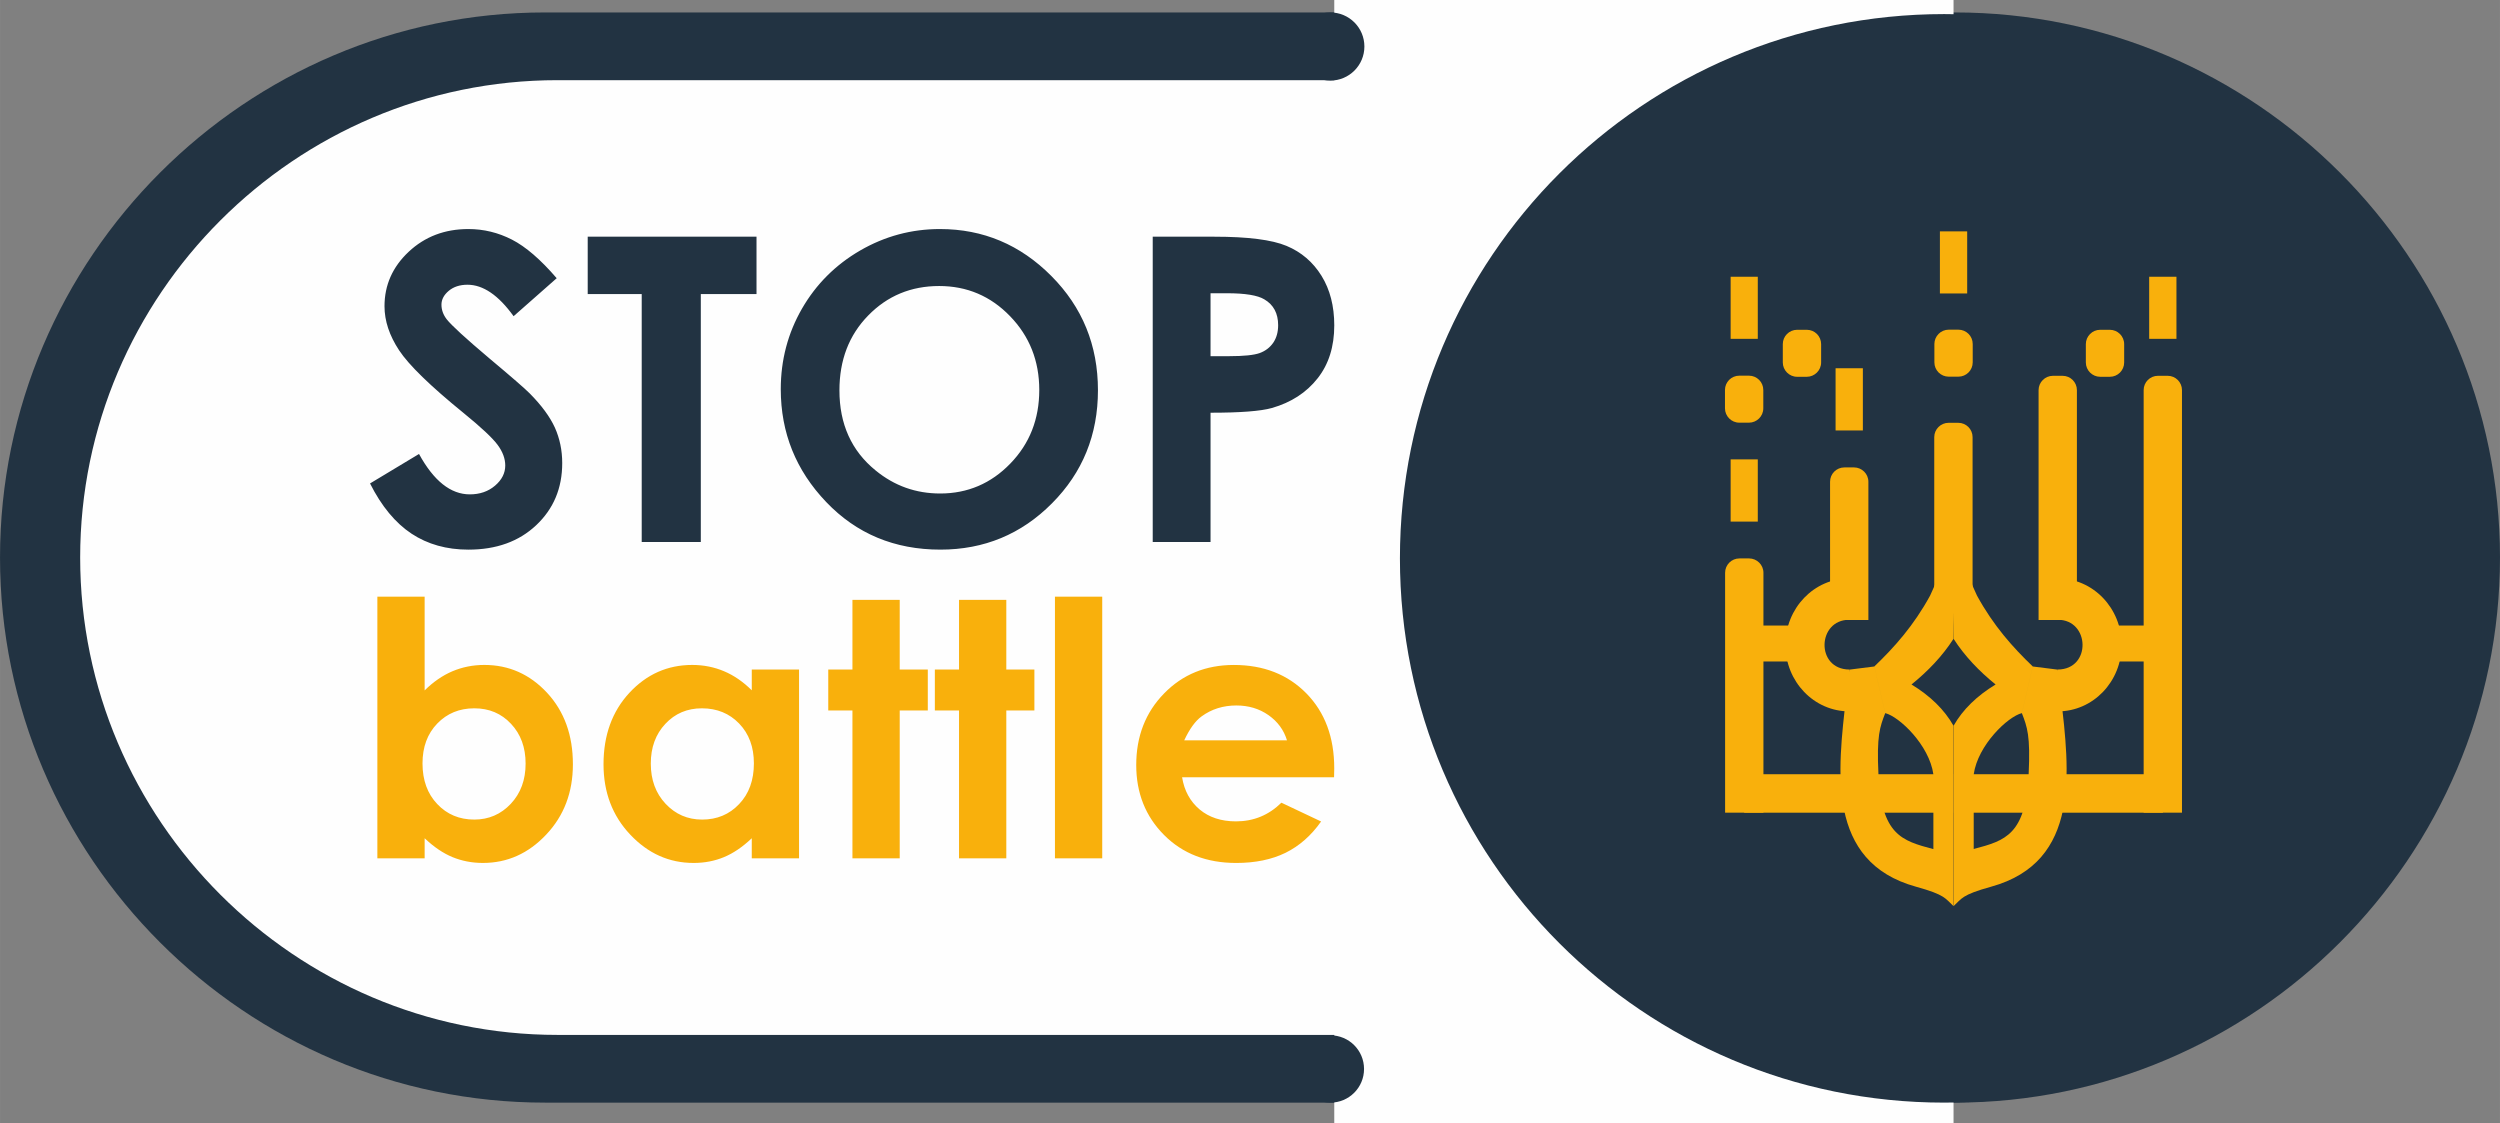 <?xml version="1.0" encoding="UTF-8"?>
<!DOCTYPE svg PUBLIC "-//W3C//DTD SVG 1.1//EN" "http://www.w3.org/Graphics/SVG/1.1/DTD/svg11.dtd">
<!-- Creator: CorelDRAW 2019 (64-Bit) -->
<svg xmlns="http://www.w3.org/2000/svg" xml:space="preserve" width="70.299mm" height="31.591mm" version="1.1" style="shape-rendering:geometricPrecision; text-rendering:geometricPrecision; image-rendering:optimizeQuality; fill-rule:evenodd; clip-rule:evenodd"
viewBox="0 0 2296.66 1032.09"
 xmlns:xlink="http://www.w3.org/1999/xlink"
 xmlns:xodm="http://www.corel.com/coreldraw/odm/2003">
 <rect x="0" y="0" width="2296.66" height="1032.09" fill="#808080" stroke="none"/>
 <defs>
  <style type="text/css">
   <![CDATA[
    .fil1 {fill:#FEFEFE}
    .fil0 {fill:#223342}
    .fil3 {fill:#223342}
    .fil2 {fill:#F9B00C}
    .fil4 {fill:#223342;fill-rule:nonzero}
    .fil5 {fill:#F9B00C;fill-rule:nonzero}
   ]]>
  </style>
 </defs>
 <g id="Слой_x0020_1">
  <path class="fil0" d="M500.77 11.43l1295.13 0c275.42,0 500.77,225.34 500.77,500.77l0 0c0,275.42 -225.34,500.77 -500.77,500.77l-1295.13 0c-275.42,0 -500.77,-225.34 -500.77,-500.77l0 -0c0,-275.42 225.34,-500.77 500.77,-500.77z"/>
  <polygon class="fil1" points="1225.75,0 1794.66,0 1794.66,1032.09 1225.75,1032.09 "/>
  <path class="fil1" d="M512.18 73.65l1272.3 0c241.2,0 438.55,197.35 438.55,438.55l0 0c0,241.2 -197.35,438.55 -438.55,438.55l-1272.3 0c-241.2,0 -438.55,-197.35 -438.55,-438.55l0 0c0,-241.2 197.35,-438.55 438.55,-438.55z"/>
  <path class="fil0" d="M2286.08 512.95c0,-276.07 -223.8,-500.01 -500.01,-500.01 -276.07,0 -500.01,223.8 -500.01,500.01 0,276.07 223.8,500.01 500.01,500.01 276.07,0 500.01,-223.8 500.01,-500.01z"/>
  <polygon class="fil2" points="1702.46,617.97 1723.47,617.97 1723.47,743.02 1702.46,743.02 "/>
  <polygon class="fil2" points="1998.18,617.97 1977.16,617.97 1977.16,743.02 1998.18,743.02 "/>
  <polygon class="fil2" points="1589.88,254.24 1614.82,254.24 1614.82,311.28 1589.88,311.28 "/>
  <path class="fil2" d="M1597.84 345.12l8.89 0c7.28,0 13.16,5.89 13.16,13.16l0 16.86c0,7.28 -6,13.16 -13.16,13.16l-8.89 0c-7.28,0 -13.16,-6 -13.16,-13.16l0 -16.86c0,-7.28 5.89,-13.16 13.16,-13.16z"/>
  <polygon class="fil2" points="1589.88,422.02 1614.82,422.02 1614.82,479.18 1589.88,479.18 "/>
  <path class="fil2" d="M1584.68 746.6l35.33 0 0 -220.43c0,-7.28 -6,-13.16 -13.16,-13.16l-8.89 0c-7.28,0 -13.16,5.89 -13.16,13.16l0 220.43 0 0 -0.11 0z"/>
  <path class="fil2" d="M1650.96 302.97l8.89 0c7.28,0 13.16,5.89 13.16,13.16l0 16.86c0,7.28 -6,13.16 -13.16,13.16l-8.89 0c-7.28,0 -13.16,-6 -13.16,-13.16l0 -16.86c0,-7.28 5.89,-13.16 13.16,-13.16z"/>
  <path class="fil2" d="M1681.1 569.59l35.33 0 0 -127.02c0,-7.28 -6,-13.16 -13.16,-13.16l-8.89 0c-7.28,0 -13.16,5.89 -13.16,13.16l0 127.02 0 0 -0.11 0z"/>
  <polygon class="fil2" points="1686.29,338.3 1711.35,338.3 1711.35,395.46 1686.29,395.46 "/>
  <path class="fil2" d="M1698.88 531.25c0,12.7 0,25.4 0,38.11 -29.56,0 -31.06,45.5 0,45.72l0 38.45c-32.45,0 -58.66,-27.37 -58.66,-61.08 0,-33.72 26.21,-61.08 58.66,-61.08l0 -0.12z"/>
  <polygon class="fil2" points="1614.12,574.67 1649.57,574.67 1649.57,607.69 1614.12,607.69 "/>
  <polygon class="fil2" points="1794.26,746.6 1794.26,711.27 1602.35,711.27 1602.35,746.6 "/>
  <path class="fil2" d="M1695.99 640.14c-7.74,68.01 -18.59,151.61 64.2,174.47 27.14,7.5 26.79,10.85 34.41,17.78l0 -165.7c-8.43,-14.89 -21.48,-27.48 -38.57,-37.87 15.13,-12.24 28.41,-26.1 38.57,-41.92 0,-35.91 3.23,-71.94 -0.46,-107.62 0,-7.74 -2.66,29.21 -21.02,67.89 -15.01,27.48 -32.79,47.46 -51.27,65.12l10.05 42.84c12.93,3.23 40.42,29.33 44.23,56.23l0 68.7c-29.33,-7.74 -47.69,-13.16 -50.46,-68.7 -1.73,-35.33 1.27,-43.53 6.24,-56.23l-10.05 -42.84 -22.98 2.89 -2.89 25.06 0 0 0 -0.11z"/>
  <polygon class="fil2" points="1999.44,254.24 1974.39,254.24 1974.39,311.28 1999.44,311.28 "/>
  <path class="fil2" d="M2004.64 746.6l-35.33 0 0 -388.21c0,-7.28 5.89,-13.16 13.16,-13.16l8.89 0c7.28,0 13.16,5.89 13.16,13.16l0 388.21 0 0 0.11 0z"/>
  <path class="fil2" d="M1938.25 302.97l-8.89 0c-7.28,0 -13.16,6 -13.16,13.16l0 16.86c0,7.28 6,13.16 13.16,13.16l8.89 0c7.28,0 13.16,-5.89 13.16,-13.16l0 -16.86c0,-7.28 -6,-13.16 -13.16,-13.16z"/>
  <path class="fil2" d="M1908.11 569.59l-35.33 0 0 -211.19c0,-7.28 6,-13.16 13.16,-13.16l8.89 0c7.28,0 13.16,5.89 13.16,13.16l0 211.19 0.11 0z"/>
  <path class="fil2" d="M1890.44 531.25c0,12.7 0,25.4 0,38.11 29.56,0 31.06,45.5 0,45.72l0 38.45c32.45,0 58.66,-27.37 58.66,-61.08 0,-33.72 -26.21,-61.08 -58.66,-61.08l0 0 0 -0.12z"/>
  <polygon class="fil2" points="1975.2,574.67 1939.75,574.67 1939.75,607.69 1975.2,607.69 "/>
  <polygon class="fil2" points="1795.06,746.6 1795.06,711.27 1986.97,711.27 1986.97,746.6 "/>
  <path class="fil2" d="M1893.33 640.14c7.74,68.01 18.59,151.61 -64.2,174.47 -27.14,7.5 -26.79,10.85 -34.41,17.78l0 -165.7c8.43,-14.89 21.48,-27.48 38.57,-37.87 -15.13,-12.24 -28.41,-26.1 -38.57,-41.92 0,-35.91 -3.23,-71.94 0.46,-107.62 0,-7.74 2.66,29.21 21.02,67.89 15.01,27.48 32.79,47.46 51.27,65.12l-10.05 42.84c-12.93,3.23 -40.42,29.33 -44.23,56.23l0 68.59c29.33,-7.74 47.69,-13.16 50.46,-68.59 1.73,-35.33 -1.27,-43.53 -6.24,-56.23l10.05 -42.84 22.98 2.89 2.89 25.06 0 -0.11z"/>
  <path class="fil2" d="M1812.27 563.58l-35.33 0 0 -162c0,-7.28 6,-13.16 13.16,-13.16l8.89 0c7.28,0 13.16,5.89 13.16,13.16l0 162 0 0 0.11 0z"/>
  <path class="fil2" d="M1799.11 302.86l-8.89 0c-7.28,0 -13.16,6 -13.16,13.16l0 16.86c0,7.28 5.89,13.16 13.16,13.16l8.89 0c7.28,0 13.16,-5.89 13.16,-13.16l0 -16.86c0,-7.28 -5.89,-13.16 -13.16,-13.16z"/>
  <polygon class="fil2" points="1782.13,212.56 1807.19,212.56 1807.19,269.6 1782.13,269.6 "/>
  <path class="fil3" d="M1699.19 573.74c8.31,0 15.05,8.38 15.05,18.73 0,10.34 -6.74,18.73 -15.05,18.73 -8.31,0 -15.05,-8.38 -15.05,-18.73 0,-10.35 6.74,-18.73 15.05,-18.73z"/>
  <path class="fil3" d="M1891.03 573.57c8.31,0 15.05,8.38 15.05,18.73 0,10.34 -6.74,18.73 -15.05,18.73 -8.31,0 -15.05,-8.38 -15.05,-18.73 0,-10.35 6.74,-18.73 15.05,-18.73z"/>
  <path class="fil4" d="M511.39 255.6l-39.58 34.89c-13.87,-19.27 -27.99,-28.91 -42.38,-28.91 -7.03,0 -12.76,1.89 -17.19,5.6 -4.49,3.78 -6.7,8.01 -6.7,12.7 0,4.69 1.56,9.18 4.75,13.35 4.36,5.6 17.45,17.58 39.26,36 20.38,17.06 32.74,27.8 37.11,32.23 10.81,10.93 18.49,21.35 23.05,31.31 4.49,10.02 6.77,20.9 6.77,32.68 0,23.05 -7.94,41.99 -23.89,57.03 -15.88,14.98 -36.65,22.46 -62.3,22.46 -19.98,0 -37.37,-4.88 -52.21,-14.65 -14.85,-9.83 -27.61,-25.19 -38.15,-46.16l44.99 -27.08c13.54,24.74 29.1,37.11 46.68,37.11 9.18,0 16.93,-2.67 23.18,-8.01 6.25,-5.34 9.37,-11.52 9.37,-18.49 0,-6.32 -2.34,-12.7 -7.1,-19.08 -4.69,-6.32 -15.1,-16.08 -31.18,-29.16 -30.6,-24.87 -50.32,-44.07 -59.24,-57.62 -8.92,-13.54 -13.41,-27.02 -13.41,-40.49 0,-19.46 7.42,-36.13 22.2,-50 14.84,-13.93 33.13,-20.9 54.88,-20.9 14,0 27.34,3.25 39.97,9.7 12.7,6.51 26.37,18.29 41.14,35.48zm28.52 -38.15l155.07 0 0 52.73 -51.17 0 0 227.72 -54.3 0 0 -227.72 -49.61 0 0 -52.73zm323.62 -7.03c39.65,0 73.76,14.39 102.28,43.09 28.58,28.71 42.84,63.74 42.84,105.01 0,40.95 -14.06,75.58 -42.25,103.9 -28.12,28.32 -62.3,42.51 -102.47,42.51 -42.12,0 -77.08,-14.58 -104.88,-43.68 -27.86,-29.1 -41.79,-63.67 -41.79,-103.71 0,-26.76 6.51,-51.43 19.46,-73.95 12.96,-22.46 30.79,-40.3 53.45,-53.45 22.72,-13.15 47.2,-19.73 73.37,-19.73zm-0.78 52.34c-25.85,0 -47.59,9.05 -65.17,27.08 -17.64,18.03 -26.43,40.95 -26.43,68.81 0,30.99 11.07,55.53 33.26,73.56 17.25,14.13 36.98,21.16 59.31,21.16 25.19,0 46.68,-9.18 64.39,-27.47 17.77,-18.3 26.63,-40.82 26.63,-67.64 0,-26.69 -8.92,-49.28 -26.82,-67.77 -17.84,-18.49 -39.58,-27.73 -65.17,-27.73zm196.22 -45.31l56.7 0c30.66,0 52.73,2.8 66.27,8.46 13.54,5.66 24.28,14.85 32.09,27.48 7.81,12.63 11.72,27.8 11.72,45.51 0,19.6 -5.14,35.87 -15.43,48.82 -10.22,12.96 -24.15,22 -41.79,27.08 -10.35,2.93 -29.16,4.36 -56.44,4.36l0 118.74 -53.12 0 0 -280.46zm53.12 109.76l17.12 0c13.48,0 22.79,-0.98 28.06,-2.87 5.27,-1.95 9.37,-5.08 12.43,-9.5 2.99,-4.43 4.49,-9.76 4.49,-16.08 0,-10.87 -4.23,-18.81 -12.7,-23.76 -6.12,-3.71 -17.58,-5.6 -34.24,-5.6l-15.17 0 0 57.81z"/>
  <path class="fil5" d="M390.09 548.16l0 86.11c7.84,-7.79 16.33,-13.66 25.48,-17.58 9.14,-3.86 18.94,-5.83 29.34,-5.83 22.59,0 41.8,8.55 57.65,25.58 15.84,17.09 23.73,38.98 23.73,65.7 0,25.75 -8.16,47.3 -24.55,64.61 -16.33,17.36 -35.71,26.02 -58.14,26.02 -9.96,0 -19.27,-1.8 -27.87,-5.33 -8.6,-3.54 -17.15,-9.31 -25.64,-17.36l0 18.45 -43.44 0 0 -240.38 43.44 0zm45.61 102.55c-13.66,0 -25.04,4.68 -34.02,13.99 -9.04,9.36 -13.55,21.56 -13.55,36.63 0,15.4 4.52,27.87 13.55,37.34 8.98,9.53 20.36,14.26 34.02,14.26 13.28,0 24.44,-4.84 33.53,-14.48 9.09,-9.69 13.61,-21.99 13.61,-36.96 0,-14.86 -4.46,-27.05 -13.39,-36.52 -8.87,-9.53 -20.14,-14.26 -33.75,-14.26zm254.91 -35.6l43.44 0 0 173.42 -43.44 0 0 -18.45c-8.49,8.06 -17.04,13.83 -25.58,17.36 -8.55,3.54 -17.85,5.33 -27.82,5.33 -22.48,0 -41.86,-8.66 -58.24,-26.02 -16.38,-17.31 -24.55,-38.86 -24.55,-64.61 0,-26.73 7.95,-48.61 23.79,-65.7 15.84,-17.04 35.05,-25.58 57.7,-25.58 10.45,0 20.2,1.96 29.34,5.83 9.14,3.86 17.58,9.75 25.36,17.48l0 -19.05zm-45.78 35.6c-13.5,0 -24.71,4.73 -33.59,14.26 -8.93,9.47 -13.39,21.66 -13.39,36.52 0,14.97 4.52,27.27 13.61,36.96 9.09,9.63 20.25,14.48 33.53,14.48 13.66,0 25.04,-4.73 34.02,-14.26 9.04,-9.47 13.55,-21.94 13.55,-37.34 0,-15.08 -4.52,-27.27 -13.55,-36.63 -8.98,-9.31 -20.41,-13.99 -34.18,-13.99zm138.26 -99.61l43.44 0 0 64.01 25.8 0 0 37.56 -25.8 0 0 135.87 -43.44 0 0 -135.87 -22.21 0 0 -37.56 22.21 0 0 -64.01zm97.92 0l43.44 0 0 64.01 25.8 0 0 37.56 -25.8 0 0 135.87 -43.44 0 0 -135.87 -22.21 0 0 -37.56 22.21 0 0 -64.01zm88.12 -2.94l43.44 0 0 240.38 -43.44 0 0 -240.38zm256.43 165.91l-139.62 0c2.01,12.36 7.4,22.21 16.11,29.56 8.71,7.3 19.87,10.94 33.37,10.94 16.22,0 30.1,-5.71 41.75,-17.15l36.47 17.25c-9.09,12.96 -20.03,22.54 -32.72,28.8 -12.73,6.21 -27.82,9.31 -45.29,9.31 -27.11,0 -49.21,-8.55 -66.24,-25.69 -17.04,-17.09 -25.58,-38.54 -25.58,-64.28 0,-26.4 8.55,-48.34 25.58,-65.75 17.04,-17.48 38.37,-26.18 64.12,-26.18 27.27,0 49.48,8.71 66.57,26.07 17.09,17.42 25.64,40.34 25.64,68.91l-0.16 8.22zm-43.27 -33.97c-2.88,-9.47 -8.55,-17.2 -16.98,-23.13 -8.49,-5.93 -18.29,-8.87 -29.5,-8.87 -12.14,0 -22.75,3.32 -31.95,10.02 -5.72,4.14 -11.05,11.48 -15.95,21.99l94.39 0z"/>
  <path class="fil3" d="M1222.12 11.43c17.29,0 31.3,14.01 31.3,31.3 0,17.29 -14.01,31.3 -31.3,31.3 -17.29,0 -31.3,-14.01 -31.3,-31.3 0,-17.29 14.01,-31.3 31.3,-31.3z"/>
  <path class="fil3" d="M1222.18 951.12c17.08,0 30.92,13.84 30.92,30.93 0,17.08 -13.84,30.92 -30.92,30.92 -17.08,0 -30.93,-13.84 -30.93,-30.92 0,-17.08 13.84,-30.93 30.93,-30.93z"/>
 </g>
</svg>
